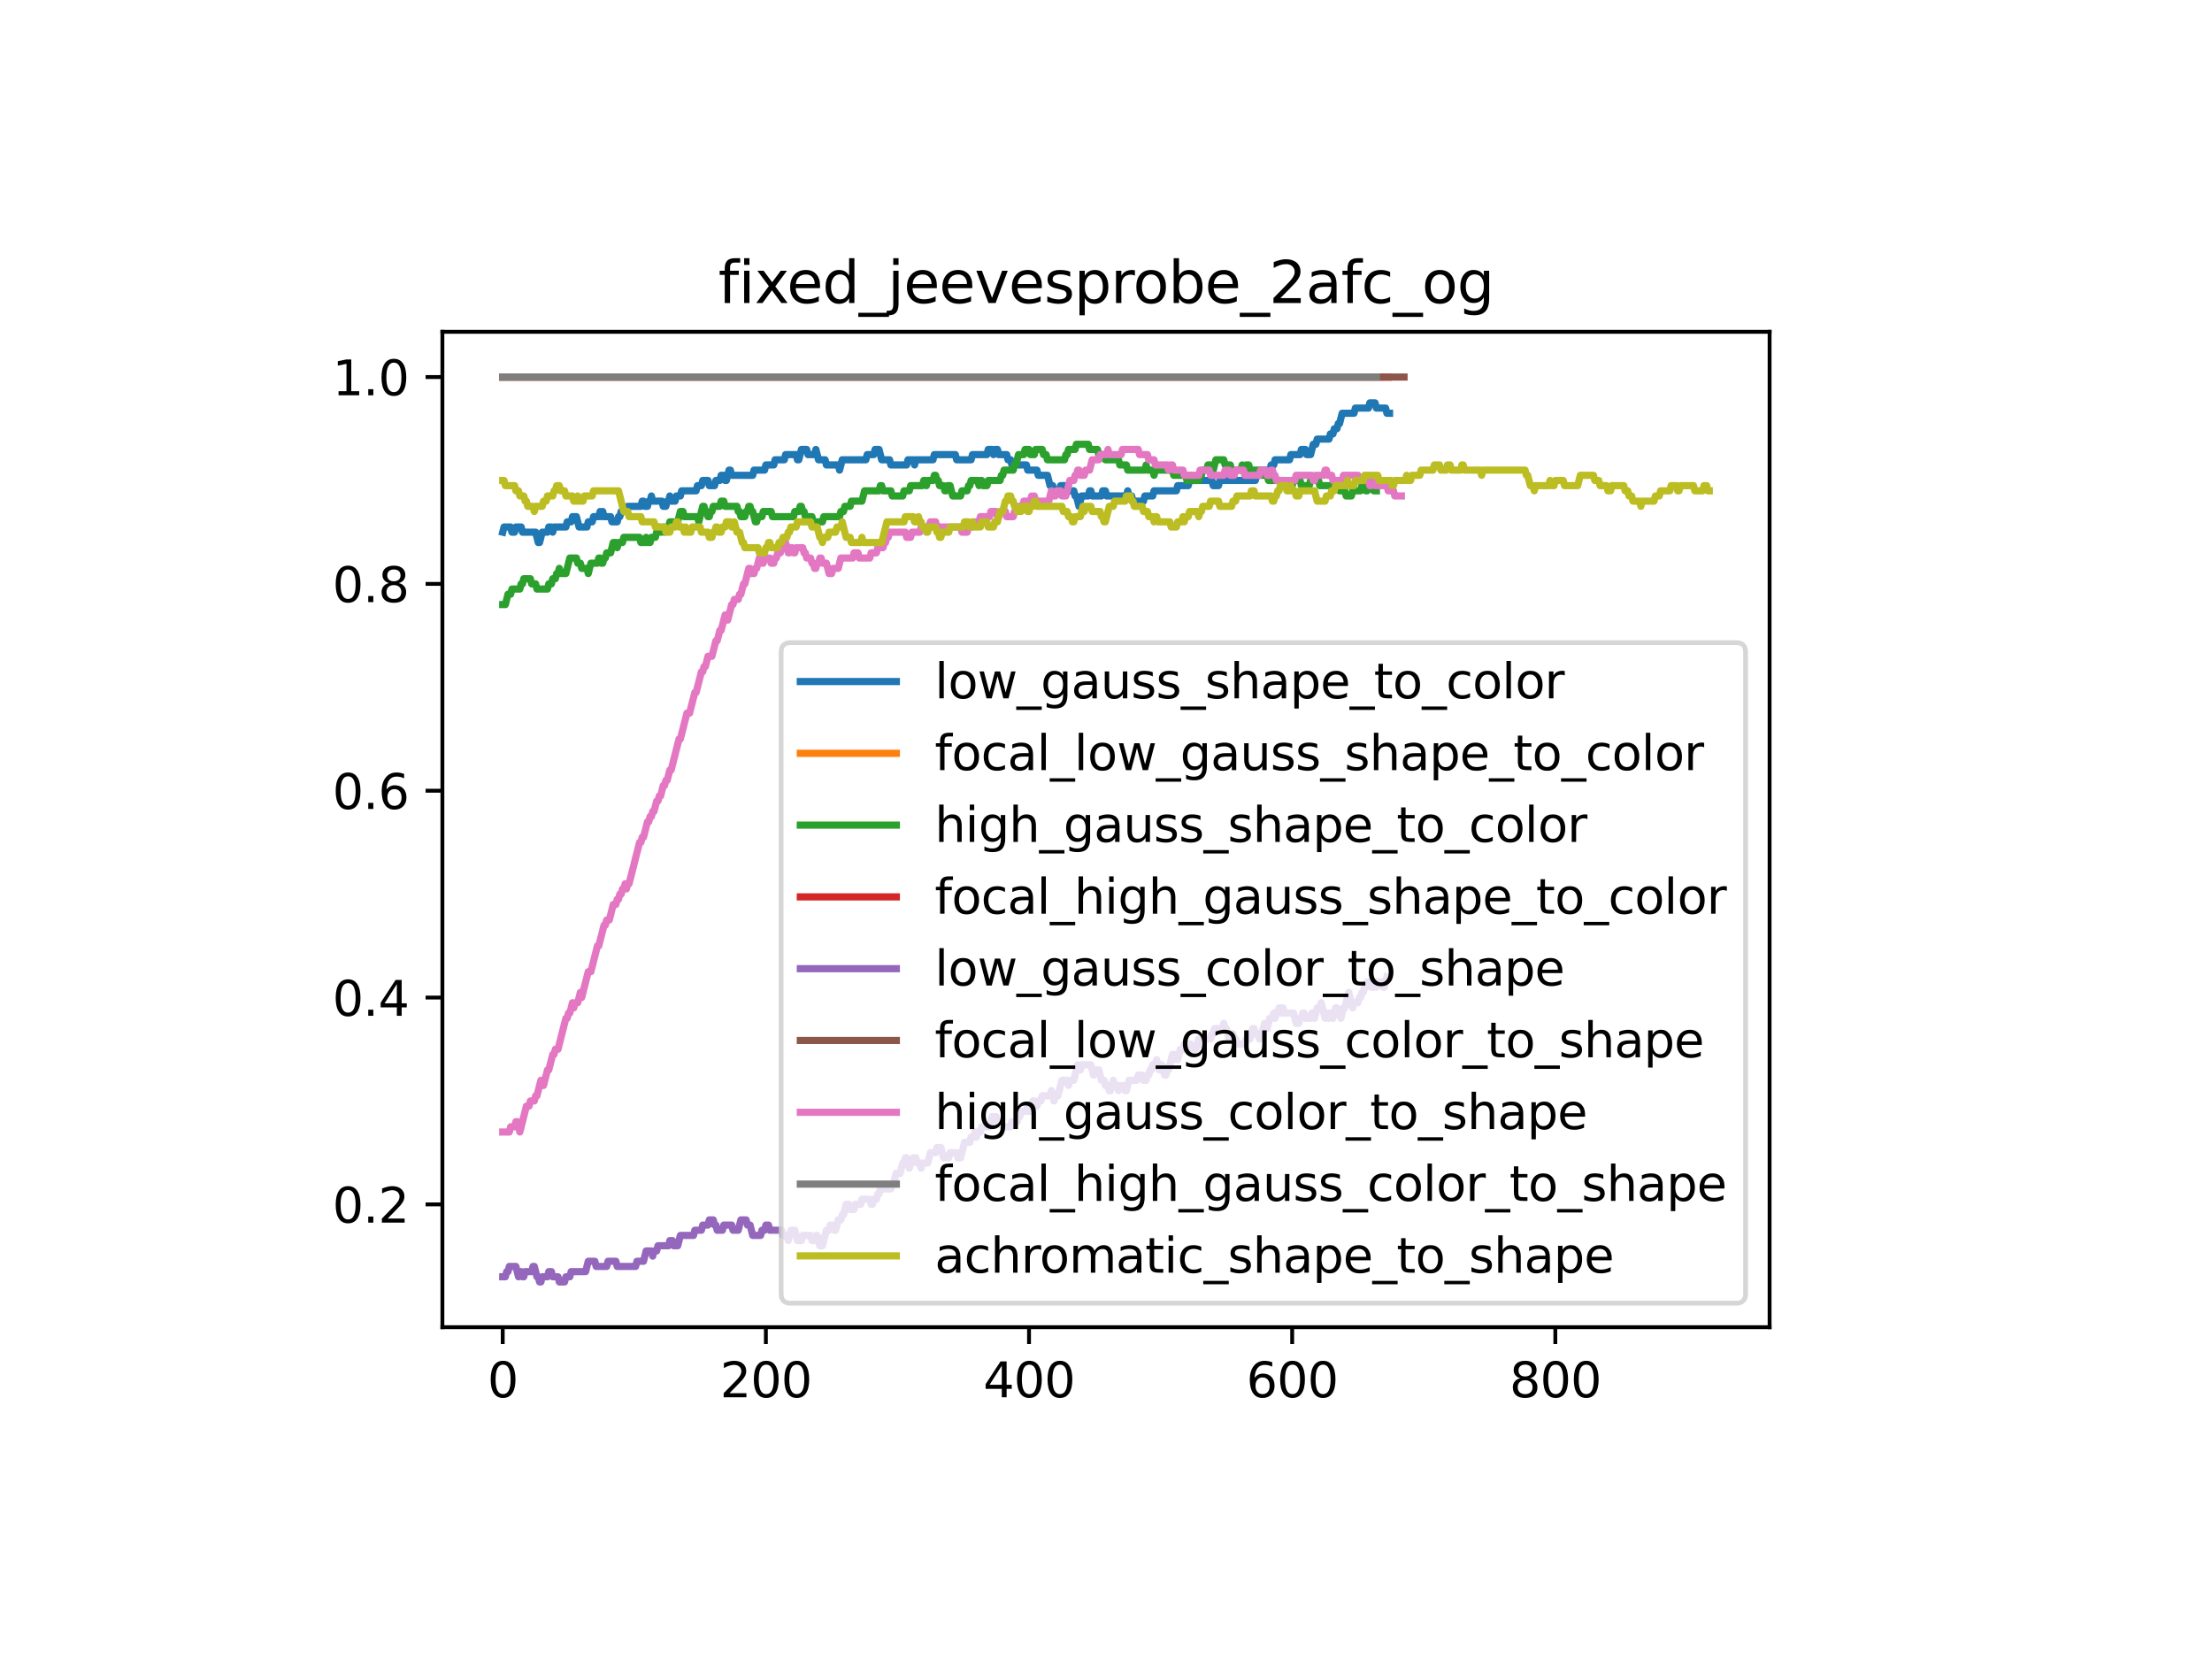 <?xml version="1.0" encoding="utf-8" standalone="no"?>
<!DOCTYPE svg PUBLIC "-//W3C//DTD SVG 1.1//EN"
  "http://www.w3.org/Graphics/SVG/1.1/DTD/svg11.dtd">
<svg xmlns:xlink="http://www.w3.org/1999/xlink" width="460.8pt" height="345.6pt" viewBox="0 0 460.8 345.6" xmlns="http://www.w3.org/2000/svg" version="1.1">
 <defs>
  <style type="text/css">*{stroke-linejoin: round; stroke-linecap: butt}</style>
 </defs>
 <g id="figure_1">
  <g id="patch_1">
   <path d="M 0 345.6 
L 460.8 345.6 
L 460.8 0 
L 0 0 
z
" style="fill: #ffffff"/>
  </g>
  <g id="axes_1">
   <g id="patch_2">
    <path d="M 92.16 276.48 
L 368.64 276.48 
L 368.64 69.12 
L 92.16 69.12 
z
" style="fill: #ffffff"/>
   </g>
   <g id="matplotlib.axis_1">
    <g id="xtick_1">
     <g id="line2d_1">
      <defs>
       <path id="me8d1c52fa7" d="M 0 0 
L 0 3.5 
" style="stroke: #000000; stroke-width: 0.8"/>
      </defs>
      <g>
       <use xlink:href="#me8d1c52fa7" x="104.727" y="276.48" style="stroke: #000000; stroke-width: 0.8"/>
      </g>
     </g>
     <g id="text_1">
      <!-- 0 -->
      <g transform="translate(101.546 291.078) scale(0.1 -0.1)">
       <defs>
        <path id="DejaVuSans-30" d="M 2034 4250 
Q 1547 4250 1301 3770 
Q 1056 3291 1056 2328 
Q 1056 1369 1301 889 
Q 1547 409 2034 409 
Q 2525 409 2770 889 
Q 3016 1369 3016 2328 
Q 3016 3291 2770 3770 
Q 2525 4250 2034 4250 
z
M 2034 4750 
Q 2819 4750 3233 4129 
Q 3647 3509 3647 2328 
Q 3647 1150 3233 529 
Q 2819 -91 2034 -91 
Q 1250 -91 836 529 
Q 422 1150 422 2328 
Q 422 3509 836 4129 
Q 1250 4750 2034 4750 
z
" transform="scale(0.016)"/>
       </defs>
       <use xlink:href="#DejaVuSans-30"/>
      </g>
     </g>
    </g>
    <g id="xtick_2">
     <g id="line2d_2">
      <g>
       <use xlink:href="#me8d1c52fa7" x="159.546" y="276.48" style="stroke: #000000; stroke-width: 0.8"/>
      </g>
     </g>
     <g id="text_2">
      <!-- 200 -->
      <g transform="translate(150.003 291.078) scale(0.1 -0.1)">
       <defs>
        <path id="DejaVuSans-32" d="M 1228 531 
L 3431 531 
L 3431 0 
L 469 0 
L 469 531 
Q 828 903 1448 1529 
Q 2069 2156 2228 2338 
Q 2531 2678 2651 2914 
Q 2772 3150 2772 3378 
Q 2772 3750 2511 3984 
Q 2250 4219 1831 4219 
Q 1534 4219 1204 4116 
Q 875 4013 500 3803 
L 500 4441 
Q 881 4594 1212 4672 
Q 1544 4750 1819 4750 
Q 2544 4750 2975 4387 
Q 3406 4025 3406 3419 
Q 3406 3131 3298 2873 
Q 3191 2616 2906 2266 
Q 2828 2175 2409 1742 
Q 1991 1309 1228 531 
z
" transform="scale(0.016)"/>
       </defs>
       <use xlink:href="#DejaVuSans-32"/>
       <use xlink:href="#DejaVuSans-30" x="63.623"/>
       <use xlink:href="#DejaVuSans-30" x="127.246"/>
      </g>
     </g>
    </g>
    <g id="xtick_3">
     <g id="line2d_3">
      <g>
       <use xlink:href="#me8d1c52fa7" x="214.365" y="276.48" style="stroke: #000000; stroke-width: 0.8"/>
      </g>
     </g>
     <g id="text_3">
      <!-- 400 -->
      <g transform="translate(204.822 291.078) scale(0.1 -0.1)">
       <defs>
        <path id="DejaVuSans-34" d="M 2419 4116 
L 825 1625 
L 2419 1625 
L 2419 4116 
z
M 2253 4666 
L 3047 4666 
L 3047 1625 
L 3713 1625 
L 3713 1100 
L 3047 1100 
L 3047 0 
L 2419 0 
L 2419 1100 
L 313 1100 
L 313 1709 
L 2253 4666 
z
" transform="scale(0.016)"/>
       </defs>
       <use xlink:href="#DejaVuSans-34"/>
       <use xlink:href="#DejaVuSans-30" x="63.623"/>
       <use xlink:href="#DejaVuSans-30" x="127.246"/>
      </g>
     </g>
    </g>
    <g id="xtick_4">
     <g id="line2d_4">
      <g>
       <use xlink:href="#me8d1c52fa7" x="269.184" y="276.48" style="stroke: #000000; stroke-width: 0.8"/>
      </g>
     </g>
     <g id="text_4">
      <!-- 600 -->
      <g transform="translate(259.641 291.078) scale(0.1 -0.1)">
       <defs>
        <path id="DejaVuSans-36" d="M 2113 2584 
Q 1688 2584 1439 2293 
Q 1191 2003 1191 1497 
Q 1191 994 1439 701 
Q 1688 409 2113 409 
Q 2538 409 2786 701 
Q 3034 994 3034 1497 
Q 3034 2003 2786 2293 
Q 2538 2584 2113 2584 
z
M 3366 4563 
L 3366 3988 
Q 3128 4100 2886 4159 
Q 2644 4219 2406 4219 
Q 1781 4219 1451 3797 
Q 1122 3375 1075 2522 
Q 1259 2794 1537 2939 
Q 1816 3084 2150 3084 
Q 2853 3084 3261 2657 
Q 3669 2231 3669 1497 
Q 3669 778 3244 343 
Q 2819 -91 2113 -91 
Q 1303 -91 875 529 
Q 447 1150 447 2328 
Q 447 3434 972 4092 
Q 1497 4750 2381 4750 
Q 2619 4750 2861 4703 
Q 3103 4656 3366 4563 
z
" transform="scale(0.016)"/>
       </defs>
       <use xlink:href="#DejaVuSans-36"/>
       <use xlink:href="#DejaVuSans-30" x="63.623"/>
       <use xlink:href="#DejaVuSans-30" x="127.246"/>
      </g>
     </g>
    </g>
    <g id="xtick_5">
     <g id="line2d_5">
      <g>
       <use xlink:href="#me8d1c52fa7" x="324.004" y="276.48" style="stroke: #000000; stroke-width: 0.8"/>
      </g>
     </g>
     <g id="text_5">
      <!-- 800 -->
      <g transform="translate(314.46 291.078) scale(0.1 -0.1)">
       <defs>
        <path id="DejaVuSans-38" d="M 2034 2216 
Q 1584 2216 1326 1975 
Q 1069 1734 1069 1313 
Q 1069 891 1326 650 
Q 1584 409 2034 409 
Q 2484 409 2743 651 
Q 3003 894 3003 1313 
Q 3003 1734 2745 1975 
Q 2488 2216 2034 2216 
z
M 1403 2484 
Q 997 2584 770 2862 
Q 544 3141 544 3541 
Q 544 4100 942 4425 
Q 1341 4750 2034 4750 
Q 2731 4750 3128 4425 
Q 3525 4100 3525 3541 
Q 3525 3141 3298 2862 
Q 3072 2584 2669 2484 
Q 3125 2378 3379 2068 
Q 3634 1759 3634 1313 
Q 3634 634 3220 271 
Q 2806 -91 2034 -91 
Q 1263 -91 848 271 
Q 434 634 434 1313 
Q 434 1759 690 2068 
Q 947 2378 1403 2484 
z
M 1172 3481 
Q 1172 3119 1398 2916 
Q 1625 2713 2034 2713 
Q 2441 2713 2670 2916 
Q 2900 3119 2900 3481 
Q 2900 3844 2670 4047 
Q 2441 4250 2034 4250 
Q 1625 4250 1398 4047 
Q 1172 3844 1172 3481 
z
" transform="scale(0.016)"/>
       </defs>
       <use xlink:href="#DejaVuSans-38"/>
       <use xlink:href="#DejaVuSans-30" x="63.623"/>
       <use xlink:href="#DejaVuSans-30" x="127.246"/>
      </g>
     </g>
    </g>
   </g>
   <g id="matplotlib.axis_2">
    <g id="ytick_1">
     <g id="line2d_6">
      <defs>
       <path id="m9bc38d2bd7" d="M 0 0 
L -3.5 0 
" style="stroke: #000000; stroke-width: 0.8"/>
      </defs>
      <g>
       <use xlink:href="#m9bc38d2bd7" x="92.16" y="250.897" style="stroke: #000000; stroke-width: 0.8"/>
      </g>
     </g>
     <g id="text_6">
      <!-- 0.2 -->
      <g transform="translate(69.257 254.696) scale(0.1 -0.1)">
       <defs>
        <path id="DejaVuSans-2e" d="M 684 794 
L 1344 794 
L 1344 0 
L 684 0 
L 684 794 
z
" transform="scale(0.016)"/>
       </defs>
       <use xlink:href="#DejaVuSans-30"/>
       <use xlink:href="#DejaVuSans-2e" x="63.623"/>
       <use xlink:href="#DejaVuSans-32" x="95.41"/>
      </g>
     </g>
    </g>
    <g id="ytick_2">
     <g id="line2d_7">
      <g>
       <use xlink:href="#m9bc38d2bd7" x="92.16" y="207.809" style="stroke: #000000; stroke-width: 0.8"/>
      </g>
     </g>
     <g id="text_7">
      <!-- 0.4 -->
      <g transform="translate(69.257 211.608) scale(0.1 -0.1)">
       <use xlink:href="#DejaVuSans-30"/>
       <use xlink:href="#DejaVuSans-2e" x="63.623"/>
       <use xlink:href="#DejaVuSans-34" x="95.41"/>
      </g>
     </g>
    </g>
    <g id="ytick_3">
     <g id="line2d_8">
      <g>
       <use xlink:href="#m9bc38d2bd7" x="92.16" y="164.721" style="stroke: #000000; stroke-width: 0.8"/>
      </g>
     </g>
     <g id="text_8">
      <!-- 0.6 -->
      <g transform="translate(69.257 168.52) scale(0.1 -0.1)">
       <use xlink:href="#DejaVuSans-30"/>
       <use xlink:href="#DejaVuSans-2e" x="63.623"/>
       <use xlink:href="#DejaVuSans-36" x="95.41"/>
      </g>
     </g>
    </g>
    <g id="ytick_4">
     <g id="line2d_9">
      <g>
       <use xlink:href="#m9bc38d2bd7" x="92.16" y="121.633" style="stroke: #000000; stroke-width: 0.8"/>
      </g>
     </g>
     <g id="text_9">
      <!-- 0.8 -->
      <g transform="translate(69.257 125.432) scale(0.1 -0.1)">
       <use xlink:href="#DejaVuSans-30"/>
       <use xlink:href="#DejaVuSans-2e" x="63.623"/>
       <use xlink:href="#DejaVuSans-38" x="95.41"/>
      </g>
     </g>
    </g>
    <g id="ytick_5">
     <g id="line2d_10">
      <g>
       <use xlink:href="#m9bc38d2bd7" x="92.16" y="78.545" style="stroke: #000000; stroke-width: 0.8"/>
      </g>
     </g>
     <g id="text_10">
      <!-- 1.0 -->
      <g transform="translate(69.257 82.345) scale(0.1 -0.1)">
       <defs>
        <path id="DejaVuSans-31" d="M 794 531 
L 1825 531 
L 1825 4091 
L 703 3866 
L 703 4441 
L 1819 4666 
L 2450 4666 
L 2450 531 
L 3481 531 
L 3481 0 
L 794 0 
L 794 531 
z
" transform="scale(0.016)"/>
       </defs>
       <use xlink:href="#DejaVuSans-31"/>
       <use xlink:href="#DejaVuSans-2e" x="63.623"/>
       <use xlink:href="#DejaVuSans-30" x="95.41"/>
      </g>
     </g>
    </g>
   </g>
   <g id="line2d_11">
    <path d="M 104.727 110.861 
L 105.001 109.784 
L 106.372 109.784 
L 106.646 110.861 
L 107.194 110.861 
L 107.468 109.784 
L 108.565 109.784 
L 108.839 110.861 
L 111.58 110.861 
L 112.128 113.016 
L 112.402 113.016 
L 112.95 110.861 
L 114.047 110.861 
L 114.321 109.784 
L 114.869 109.784 
L 115.143 110.861 
L 115.417 109.784 
L 117.884 109.784 
L 118.158 108.707 
L 118.98 108.707 
L 119.254 107.63 
L 120.077 107.63 
L 120.625 109.784 
L 122.269 109.784 
L 122.543 108.707 
L 123.366 108.707 
L 123.64 107.63 
L 124.736 107.63 
L 125.01 106.553 
L 125.284 107.63 
L 125.559 106.553 
L 125.833 107.63 
L 127.203 107.63 
L 127.477 108.707 
L 128.574 108.707 
L 128.848 107.63 
L 129.122 107.63 
L 129.396 106.553 
L 130.492 106.553 
L 130.766 105.475 
L 133.507 105.475 
L 133.781 104.398 
L 134.055 104.398 
L 134.33 105.475 
L 134.878 105.475 
L 135.152 104.398 
L 135.426 104.398 
L 135.7 103.321 
L 135.974 104.398 
L 137.893 104.398 
L 138.167 105.475 
L 138.715 105.475 
L 138.989 104.398 
L 139.263 104.398 
L 139.537 103.321 
L 139.811 104.398 
L 140.634 104.398 
L 140.908 103.321 
L 141.73 103.321 
L 142.004 102.244 
L 145.019 102.244 
L 145.293 101.167 
L 146.116 101.167 
L 146.39 100.089 
L 147.486 100.089 
L 147.76 101.167 
L 148.857 101.167 
L 149.131 100.089 
L 149.953 100.089 
L 150.227 99.012 
L 150.775 99.012 
L 151.049 100.089 
L 151.323 100.089 
L 151.872 97.935 
L 152.146 97.935 
L 152.42 99.012 
L 156.805 99.012 
L 157.079 97.935 
L 159.272 97.935 
L 159.546 96.858 
L 161.191 96.858 
L 161.465 95.781 
L 163.384 95.781 
L 163.658 94.703 
L 165.851 94.703 
L 166.125 95.781 
L 166.399 95.781 
L 166.947 93.626 
L 168.043 93.626 
L 168.317 94.703 
L 169.688 94.703 
L 169.962 93.626 
L 170.51 95.781 
L 171.881 95.781 
L 172.155 96.858 
L 174.622 96.858 
L 174.896 97.935 
L 175.444 95.781 
L 180.378 95.781 
L 180.652 94.703 
L 182.022 94.703 
L 182.296 93.626 
L 183.119 93.626 
L 183.667 95.781 
L 185.311 95.781 
L 185.585 96.858 
L 188.875 96.858 
L 189.149 95.781 
L 190.245 95.781 
L 190.519 96.858 
L 190.793 95.781 
L 194.356 95.781 
L 194.631 94.703 
L 199.016 94.703 
L 199.29 95.781 
L 202.305 95.781 
L 202.579 94.703 
L 205.594 94.703 
L 205.868 93.626 
L 206.691 93.626 
L 206.965 94.703 
L 207.239 93.626 
L 207.787 93.626 
L 208.061 94.703 
L 209.706 94.703 
L 209.98 95.781 
L 210.528 95.781 
L 210.802 96.858 
L 213.817 96.858 
L 214.091 97.935 
L 216.01 97.935 
L 216.284 99.012 
L 218.203 99.012 
L 218.751 101.167 
L 219.299 101.167 
L 219.573 102.244 
L 220.67 102.244 
L 220.944 101.167 
L 222.04 101.167 
L 222.314 102.244 
L 223.685 102.244 
L 223.959 103.321 
L 224.233 103.321 
L 224.781 105.475 
L 225.329 103.321 
L 226.7 103.321 
L 226.974 102.244 
L 227.248 102.244 
L 227.522 103.321 
L 229.441 103.321 
L 229.715 102.244 
L 230.263 102.244 
L 230.537 103.321 
L 234.648 103.321 
L 234.923 102.244 
L 235.197 103.321 
L 235.745 103.321 
L 236.019 104.398 
L 238.212 104.398 
L 238.486 103.321 
L 240.13 103.321 
L 240.404 102.244 
L 245.064 102.244 
L 245.338 101.167 
L 247.531 101.167 
L 247.805 100.089 
L 252.465 100.089 
L 252.739 101.167 
L 253.835 101.167 
L 254.109 100.089 
L 261.51 100.089 
L 261.784 99.012 
L 262.606 99.012 
L 262.88 97.935 
L 264.525 97.935 
L 264.799 96.858 
L 265.347 96.858 
L 265.621 95.781 
L 268.636 95.781 
L 268.91 94.703 
L 270.829 94.703 
L 271.103 93.626 
L 271.925 93.626 
L 272.2 94.703 
L 273.022 94.703 
L 273.57 92.549 
L 274.118 92.549 
L 274.392 91.472 
L 276.859 91.472 
L 277.133 90.395 
L 277.681 90.395 
L 277.956 89.317 
L 278.504 89.317 
L 278.778 88.24 
L 279.052 88.24 
L 279.6 86.086 
L 282.067 86.086 
L 282.341 85.009 
L 285.082 85.009 
L 285.356 83.931 
L 286.453 83.931 
L 286.727 85.009 
L 288.645 85.009 
L 288.919 86.086 
L 289.468 86.086 
L 289.468 86.086 
" clip-path="url(#p29f17e45a9)" style="fill: none; stroke: #1f77b4; stroke-width: 1.5; stroke-linecap: square"/>
   </g>
   <g id="line2d_12">
    <path d="M 104.727 78.545 
L 289.193 78.545 
L 289.193 78.545 
" clip-path="url(#p29f17e45a9)" style="fill: none; stroke: #ff7f0e; stroke-width: 1.5; stroke-linecap: square"/>
   </g>
   <g id="line2d_13">
    <path d="M 104.727 125.942 
L 105.275 125.942 
L 105.824 123.788 
L 106.372 123.788 
L 106.646 122.71 
L 108.291 122.71 
L 108.565 121.633 
L 108.839 121.633 
L 109.113 120.556 
L 110.483 120.556 
L 110.757 121.633 
L 111.58 121.633 
L 111.854 122.71 
L 114.047 122.71 
L 114.321 121.633 
L 114.869 121.633 
L 115.143 120.556 
L 115.691 120.556 
L 115.965 119.479 
L 116.239 119.479 
L 116.513 118.402 
L 116.787 119.479 
L 117.884 119.479 
L 118.706 116.247 
L 120.077 116.247 
L 120.351 117.324 
L 120.899 117.324 
L 121.173 118.402 
L 122.269 118.402 
L 122.543 119.479 
L 123.092 117.324 
L 124.462 117.324 
L 124.736 116.247 
L 125.01 116.247 
L 125.284 117.324 
L 125.559 117.324 
L 125.833 116.247 
L 126.107 116.247 
L 126.381 115.17 
L 127.203 115.17 
L 127.751 113.016 
L 128.299 113.016 
L 128.574 114.093 
L 128.848 113.016 
L 129.67 113.016 
L 129.944 111.938 
L 133.233 111.938 
L 133.507 113.016 
L 134.33 113.016 
L 134.604 111.938 
L 134.878 113.016 
L 135.426 113.016 
L 135.7 111.938 
L 136.522 111.938 
L 137.071 109.784 
L 137.345 109.784 
L 137.619 110.861 
L 137.893 110.861 
L 138.167 109.784 
L 138.441 110.861 
L 138.715 109.784 
L 139.263 109.784 
L 139.537 108.707 
L 141.182 108.707 
L 141.73 106.553 
L 142.278 106.553 
L 142.552 107.63 
L 145.293 107.63 
L 145.567 108.707 
L 146.39 105.475 
L 146.664 105.475 
L 146.938 106.553 
L 147.212 106.553 
L 147.486 107.63 
L 147.76 107.63 
L 148.034 106.553 
L 148.308 106.553 
L 148.583 105.475 
L 149.953 105.475 
L 150.227 104.398 
L 150.775 104.398 
L 151.049 105.475 
L 153.516 105.475 
L 153.79 106.553 
L 154.064 106.553 
L 154.339 107.63 
L 155.161 107.63 
L 155.435 106.553 
L 155.709 106.553 
L 155.983 105.475 
L 156.257 105.475 
L 156.531 106.553 
L 156.805 106.553 
L 157.354 108.707 
L 157.628 108.707 
L 157.902 107.63 
L 158.724 107.63 
L 158.998 106.553 
L 160.643 106.553 
L 160.917 107.63 
L 165.302 107.63 
L 165.576 106.553 
L 166.399 106.553 
L 166.673 105.475 
L 166.947 105.475 
L 167.221 106.553 
L 167.495 106.553 
L 167.769 107.63 
L 169.14 107.63 
L 169.414 108.707 
L 171.332 108.707 
L 171.607 107.63 
L 174.896 107.63 
L 175.17 106.553 
L 175.718 106.553 
L 175.992 105.475 
L 177.088 105.475 
L 177.363 104.398 
L 179.555 104.398 
L 180.103 102.244 
L 183.119 102.244 
L 183.393 101.167 
L 183.667 101.167 
L 183.941 102.244 
L 185.585 102.244 
L 185.86 103.321 
L 188.052 103.321 
L 188.326 102.244 
L 189.423 102.244 
L 189.697 101.167 
L 192.164 101.167 
L 192.438 100.089 
L 192.712 100.089 
L 192.986 101.167 
L 193.26 100.089 
L 194.356 100.089 
L 194.631 99.012 
L 194.905 99.012 
L 195.179 100.089 
L 195.453 100.089 
L 195.727 101.167 
L 196.549 101.167 
L 196.823 102.244 
L 197.097 102.244 
L 197.372 101.167 
L 197.92 101.167 
L 198.468 103.321 
L 200.112 103.321 
L 200.387 102.244 
L 201.483 102.244 
L 201.757 101.167 
L 202.031 101.167 
L 202.305 100.089 
L 203.676 100.089 
L 203.95 101.167 
L 204.224 100.089 
L 204.498 100.089 
L 204.772 101.167 
L 205.594 101.167 
L 205.868 100.089 
L 208.335 100.089 
L 208.609 99.012 
L 208.884 99.012 
L 209.158 97.935 
L 211.076 97.935 
L 211.35 96.858 
L 211.624 96.858 
L 212.173 94.703 
L 213.269 94.703 
L 213.543 93.626 
L 214.365 93.626 
L 214.64 94.703 
L 215.462 94.703 
L 215.736 93.626 
L 217.106 93.626 
L 217.38 94.703 
L 217.929 94.703 
L 218.203 95.781 
L 221.766 95.781 
L 222.04 94.703 
L 222.314 94.703 
L 222.588 93.626 
L 223.959 93.626 
L 224.233 92.549 
L 226.7 92.549 
L 226.974 93.626 
L 228.618 93.626 
L 228.892 94.703 
L 229.989 94.703 
L 230.263 95.781 
L 233.004 95.781 
L 233.278 96.858 
L 234.648 96.858 
L 234.923 97.935 
L 238.486 97.935 
L 238.76 96.858 
L 239.034 97.935 
L 240.13 97.935 
L 240.404 99.012 
L 240.679 97.935 
L 244.242 97.935 
L 244.516 99.012 
L 246.983 99.012 
L 247.257 100.089 
L 247.531 100.089 
L 247.805 99.012 
L 248.079 99.012 
L 248.353 100.089 
L 249.724 100.089 
L 249.998 99.012 
L 250.272 99.012 
L 250.546 97.935 
L 251.368 97.935 
L 251.642 96.858 
L 252.191 96.858 
L 252.465 97.935 
L 252.739 97.935 
L 253.287 95.781 
L 254.932 95.781 
L 255.206 96.858 
L 256.302 96.858 
L 256.576 97.935 
L 258.495 97.935 
L 258.769 96.858 
L 259.043 97.935 
L 259.317 97.935 
L 259.591 96.858 
L 260.139 96.858 
L 260.413 97.935 
L 262.606 97.935 
L 262.88 99.012 
L 263.977 99.012 
L 264.251 100.089 
L 266.718 100.089 
L 266.992 101.167 
L 269.184 101.167 
L 269.459 100.089 
L 270.829 100.089 
L 271.103 101.167 
L 272.748 101.167 
L 273.022 100.089 
L 274.666 100.089 
L 274.94 101.167 
L 278.778 101.167 
L 279.052 102.244 
L 280.148 102.244 
L 280.422 103.321 
L 281.519 103.321 
L 281.793 102.244 
L 283.437 102.244 
L 283.712 101.167 
L 284.26 101.167 
L 284.534 102.244 
L 284.808 102.244 
L 285.082 101.167 
L 285.904 101.167 
L 286.178 102.244 
L 286.727 102.244 
L 286.727 102.244 
" clip-path="url(#p29f17e45a9)" style="fill: none; stroke: #2ca02c; stroke-width: 1.5; stroke-linecap: square"/>
   </g>
   <g id="line2d_14">
    <path d="M 104.727 78.545 
L 289.193 78.545 
L 289.193 78.545 
" clip-path="url(#p29f17e45a9)" style="fill: none; stroke: #d62728; stroke-width: 1.5; stroke-linecap: square"/>
   </g>
   <g id="line2d_15">
    <path d="M 104.727 265.977 
L 105.275 265.977 
L 105.55 264.9 
L 105.824 264.9 
L 106.098 263.823 
L 107.468 263.823 
L 108.016 265.977 
L 108.291 264.9 
L 108.565 264.9 
L 108.839 265.977 
L 109.113 265.977 
L 109.387 264.9 
L 110.757 264.9 
L 111.031 263.823 
L 111.306 263.823 
L 111.854 265.977 
L 112.128 265.977 
L 112.402 267.055 
L 112.676 267.055 
L 112.95 265.977 
L 114.047 265.977 
L 114.321 264.9 
L 114.869 264.9 
L 115.143 265.977 
L 116.239 265.977 
L 116.513 267.055 
L 117.61 267.055 
L 117.884 265.977 
L 118.706 265.977 
L 118.98 264.9 
L 121.995 264.9 
L 122.543 262.746 
L 123.914 262.746 
L 124.188 263.823 
L 126.381 263.823 
L 126.655 262.746 
L 128.299 262.746 
L 128.574 263.823 
L 132.411 263.823 
L 132.685 262.746 
L 134.055 262.746 
L 134.604 260.591 
L 135.7 260.591 
L 135.974 261.669 
L 136.248 260.591 
L 136.796 260.591 
L 137.071 259.514 
L 139.263 259.514 
L 139.537 258.437 
L 140.086 258.437 
L 140.36 259.514 
L 141.182 259.514 
L 141.73 257.36 
L 144.471 257.36 
L 144.745 256.283 
L 146.116 256.283 
L 146.39 255.205 
L 147.486 255.205 
L 147.76 254.128 
L 148.583 254.128 
L 148.857 255.205 
L 149.131 255.205 
L 149.405 256.283 
L 150.501 256.283 
L 150.775 255.205 
L 152.42 255.205 
L 152.694 256.283 
L 153.79 256.283 
L 154.339 254.128 
L 155.435 254.128 
L 155.709 255.205 
L 156.257 255.205 
L 156.805 257.36 
L 158.45 257.36 
L 158.724 256.283 
L 159.272 256.283 
L 159.546 255.205 
L 160.095 255.205 
L 160.369 256.283 
L 162.835 256.283 
L 163.11 257.36 
L 163.932 257.36 
L 164.206 258.437 
L 164.754 256.283 
L 165.576 256.283 
L 166.125 258.437 
L 166.947 258.437 
L 167.221 257.36 
L 168.866 257.36 
L 169.14 258.437 
L 169.688 258.437 
L 169.962 257.36 
L 170.236 257.36 
L 170.784 259.514 
L 171.332 259.514 
L 172.155 256.283 
L 172.703 256.283 
L 172.977 255.205 
L 173.525 255.205 
L 173.799 256.283 
L 174.073 256.283 
L 174.622 254.128 
L 175.17 254.128 
L 175.444 253.051 
L 175.718 253.051 
L 176.266 250.897 
L 176.814 250.897 
L 177.088 251.974 
L 177.911 251.974 
L 178.185 250.897 
L 179.281 250.897 
L 179.555 249.819 
L 181.2 249.819 
L 181.474 250.897 
L 181.748 250.897 
L 182.022 249.819 
L 182.57 249.819 
L 182.844 248.742 
L 183.119 248.742 
L 183.393 247.665 
L 185.585 247.665 
L 185.86 246.588 
L 186.134 246.588 
L 186.682 244.433 
L 187.504 244.433 
L 188.052 242.279 
L 188.326 242.279 
L 188.6 241.202 
L 188.875 241.202 
L 189.423 243.356 
L 189.697 242.279 
L 189.971 242.279 
L 190.245 241.202 
L 190.793 241.202 
L 191.067 242.279 
L 191.616 242.279 
L 191.89 243.356 
L 192.164 242.279 
L 193.26 242.279 
L 193.808 240.125 
L 194.905 240.125 
L 195.179 239.047 
L 196.001 239.047 
L 196.549 241.202 
L 197.646 241.202 
L 197.92 240.125 
L 199.29 240.125 
L 199.564 241.202 
L 200.112 241.202 
L 200.935 237.97 
L 202.031 237.97 
L 202.305 236.893 
L 202.853 236.893 
L 203.128 235.816 
L 203.402 236.893 
L 203.676 235.816 
L 204.224 235.816 
L 204.498 234.739 
L 206.143 234.739 
L 206.691 232.584 
L 206.965 233.662 
L 207.239 233.662 
L 207.513 232.584 
L 207.787 233.662 
L 208.609 233.662 
L 208.884 234.739 
L 210.528 234.739 
L 210.802 233.662 
L 211.899 233.662 
L 212.173 232.584 
L 212.447 232.584 
L 212.721 231.507 
L 213.817 231.507 
L 214.091 230.43 
L 214.365 231.507 
L 214.64 231.507 
L 215.188 229.353 
L 215.462 229.353 
L 215.736 230.43 
L 216.01 230.43 
L 216.284 229.353 
L 216.832 229.353 
L 217.106 228.276 
L 218.751 228.276 
L 219.025 227.198 
L 219.573 229.353 
L 219.847 228.276 
L 220.396 228.276 
L 221.218 225.044 
L 222.314 225.044 
L 222.588 226.121 
L 222.862 225.044 
L 223.685 225.044 
L 224.507 221.812 
L 224.781 222.89 
L 225.055 222.89 
L 225.329 221.812 
L 227.248 221.812 
L 227.796 223.967 
L 228.07 222.89 
L 228.892 222.89 
L 229.441 225.044 
L 229.989 225.044 
L 230.263 226.121 
L 230.811 226.121 
L 231.085 227.198 
L 231.359 227.198 
L 231.908 225.044 
L 232.182 226.121 
L 232.73 226.121 
L 233.004 227.198 
L 233.278 226.121 
L 234.1 226.121 
L 234.374 227.198 
L 234.648 227.198 
L 235.197 225.044 
L 236.841 225.044 
L 237.115 223.967 
L 237.938 223.967 
L 238.212 225.044 
L 238.76 225.044 
L 239.034 223.967 
L 239.308 223.967 
L 239.582 222.89 
L 239.856 222.89 
L 240.13 221.812 
L 240.679 221.812 
L 240.953 220.735 
L 241.501 222.89 
L 241.775 221.812 
L 242.049 221.812 
L 242.597 223.967 
L 242.871 223.967 
L 243.145 222.89 
L 243.42 222.89 
L 244.242 219.658 
L 244.516 220.735 
L 244.79 219.658 
L 245.064 220.735 
L 245.338 220.735 
L 245.886 218.581 
L 246.435 218.581 
L 246.709 217.504 
L 246.983 218.581 
L 247.257 217.504 
L 248.079 217.504 
L 248.353 218.581 
L 249.176 218.581 
L 249.724 216.426 
L 249.998 217.504 
L 250.272 217.504 
L 250.546 216.426 
L 252.191 216.426 
L 252.465 215.349 
L 252.739 215.349 
L 253.013 214.272 
L 254.657 214.272 
L 254.932 213.195 
L 255.206 214.272 
L 255.48 214.272 
L 256.028 216.426 
L 256.302 216.426 
L 256.576 215.349 
L 256.85 215.349 
L 257.124 216.426 
L 257.398 216.426 
L 257.672 217.504 
L 259.317 217.504 
L 259.591 216.426 
L 260.413 216.426 
L 260.962 214.272 
L 261.236 214.272 
L 261.51 215.349 
L 262.058 215.349 
L 262.332 216.426 
L 262.606 215.349 
L 262.88 215.349 
L 263.428 213.195 
L 263.703 213.195 
L 263.977 214.272 
L 264.525 212.118 
L 265.073 212.118 
L 265.347 211.04 
L 265.621 212.118 
L 265.895 211.04 
L 266.169 211.04 
L 266.444 209.963 
L 266.718 209.963 
L 266.992 211.04 
L 267.266 209.963 
L 267.54 211.04 
L 269.459 211.04 
L 270.007 213.195 
L 270.555 213.195 
L 270.829 212.118 
L 271.103 212.118 
L 271.377 211.04 
L 271.651 211.04 
L 271.925 212.118 
L 273.022 212.118 
L 273.296 211.04 
L 273.57 211.04 
L 273.844 212.118 
L 274.392 209.963 
L 274.94 209.963 
L 275.215 208.886 
L 276.037 212.118 
L 276.311 212.118 
L 276.585 211.04 
L 276.859 212.118 
L 277.133 211.04 
L 277.407 211.04 
L 277.681 212.118 
L 278.23 209.963 
L 278.504 209.963 
L 278.778 211.04 
L 279.052 211.04 
L 279.326 212.118 
L 279.874 209.963 
L 280.148 209.963 
L 280.971 206.732 
L 281.793 209.963 
L 282.067 208.886 
L 282.889 208.886 
L 283.163 207.809 
L 283.437 207.809 
L 283.712 206.732 
L 283.986 206.732 
L 284.26 205.654 
L 284.534 205.654 
L 284.808 204.577 
L 285.356 204.577 
L 285.63 205.654 
L 285.904 205.654 
L 286.178 204.577 
L 286.453 205.654 
L 286.727 205.654 
L 287.001 204.577 
L 287.823 204.577 
L 288.097 205.654 
L 288.371 205.654 
L 288.919 203.5 
L 288.919 203.5 
" clip-path="url(#p29f17e45a9)" style="fill: none; stroke: #9467bd; stroke-width: 1.5; stroke-linecap: square"/>
   </g>
   <g id="line2d_16">
    <path d="M 104.727 78.545 
L 292.483 78.545 
L 292.483 78.545 
" clip-path="url(#p29f17e45a9)" style="fill: none; stroke: #8c564b; stroke-width: 1.5; stroke-linecap: square"/>
   </g>
   <g id="line2d_17">
    <path d="M 104.727 235.816 
L 106.098 235.816 
L 106.372 234.739 
L 107.194 234.739 
L 107.468 233.662 
L 107.742 233.662 
L 108.291 235.816 
L 109.661 230.43 
L 110.209 230.43 
L 110.483 229.353 
L 111.306 229.353 
L 111.58 228.276 
L 111.854 228.276 
L 112.676 225.044 
L 112.95 226.121 
L 113.224 226.121 
L 114.047 222.89 
L 114.321 222.89 
L 115.143 219.658 
L 115.417 219.658 
L 115.691 218.581 
L 116.239 218.581 
L 117.884 212.118 
L 118.158 212.118 
L 118.432 211.04 
L 118.706 211.04 
L 119.254 208.886 
L 119.528 209.963 
L 119.803 208.886 
L 120.351 208.886 
L 120.899 206.732 
L 121.173 207.809 
L 122.543 202.423 
L 123.092 202.423 
L 124.462 197.037 
L 124.736 197.037 
L 125.833 192.728 
L 126.107 192.728 
L 126.381 191.651 
L 126.929 191.651 
L 127.751 188.419 
L 128.299 188.419 
L 128.574 187.342 
L 128.848 187.342 
L 129.122 186.265 
L 129.396 186.265 
L 129.67 185.188 
L 129.944 185.188 
L 130.218 184.111 
L 130.492 185.188 
L 130.766 184.111 
L 131.04 184.111 
L 133.233 175.493 
L 133.507 175.493 
L 133.781 174.416 
L 134.055 174.416 
L 134.878 171.184 
L 135.152 171.184 
L 135.426 170.107 
L 135.7 170.107 
L 135.974 169.03 
L 136.248 169.03 
L 136.796 166.875 
L 137.071 166.875 
L 137.345 165.798 
L 137.619 165.798 
L 138.167 163.644 
L 138.441 163.644 
L 138.715 162.567 
L 138.989 162.567 
L 139.537 160.412 
L 139.811 160.412 
L 141.456 153.949 
L 141.73 153.949 
L 143.101 148.563 
L 143.649 148.563 
L 144.745 144.254 
L 145.019 144.254 
L 146.116 139.946 
L 146.39 139.946 
L 146.664 138.868 
L 146.938 138.868 
L 147.486 136.714 
L 148.308 136.714 
L 149.131 133.482 
L 149.405 133.482 
L 149.953 131.328 
L 150.227 131.328 
L 151.049 128.096 
L 151.323 128.096 
L 151.598 129.174 
L 152.42 125.942 
L 152.694 125.942 
L 152.968 124.865 
L 153.79 124.865 
L 154.064 123.788 
L 154.339 123.788 
L 154.887 121.633 
L 155.161 121.633 
L 155.983 118.402 
L 156.257 118.402 
L 156.531 119.479 
L 157.079 119.479 
L 157.354 118.402 
L 157.628 118.402 
L 158.176 116.247 
L 158.45 117.324 
L 158.998 117.324 
L 159.272 116.247 
L 160.369 116.247 
L 160.643 117.324 
L 161.191 117.324 
L 161.465 116.247 
L 161.739 116.247 
L 162.013 115.17 
L 162.561 115.17 
L 163.11 113.016 
L 163.658 113.016 
L 164.206 115.17 
L 164.48 115.17 
L 164.754 114.093 
L 165.028 114.093 
L 165.302 115.17 
L 165.576 115.17 
L 165.851 114.093 
L 167.221 114.093 
L 167.495 115.17 
L 167.769 115.17 
L 168.043 116.247 
L 168.866 116.247 
L 169.14 117.324 
L 169.414 117.324 
L 169.688 118.402 
L 169.962 118.402 
L 170.236 117.324 
L 170.51 117.324 
L 170.784 116.247 
L 171.058 116.247 
L 171.332 117.324 
L 172.155 117.324 
L 172.703 119.479 
L 173.251 119.479 
L 173.525 118.402 
L 174.622 118.402 
L 175.17 116.247 
L 177.637 116.247 
L 177.911 115.17 
L 178.733 115.17 
L 179.007 116.247 
L 181.2 116.247 
L 181.474 115.17 
L 182.57 115.17 
L 182.844 114.093 
L 183.941 114.093 
L 184.215 113.016 
L 184.489 113.016 
L 184.763 111.938 
L 185.037 111.938 
L 185.311 110.861 
L 188.6 110.861 
L 188.875 111.938 
L 189.697 111.938 
L 189.971 110.861 
L 191.616 110.861 
L 191.89 109.784 
L 193.534 109.784 
L 193.808 108.707 
L 194.905 108.707 
L 195.179 109.784 
L 200.112 109.784 
L 200.387 110.861 
L 201.483 110.861 
L 201.757 109.784 
L 202.579 109.784 
L 202.853 108.707 
L 203.95 108.707 
L 204.224 107.63 
L 206.143 107.63 
L 206.417 106.553 
L 207.513 106.553 
L 207.787 107.63 
L 208.061 107.63 
L 208.335 106.553 
L 209.432 106.553 
L 209.706 107.63 
L 211.076 107.63 
L 211.35 106.553 
L 211.624 106.553 
L 211.899 105.475 
L 212.995 105.475 
L 213.269 104.398 
L 214.64 104.398 
L 214.914 103.321 
L 215.188 104.398 
L 215.462 103.321 
L 215.736 104.398 
L 218.477 104.398 
L 219.025 102.244 
L 219.299 103.321 
L 219.847 103.321 
L 220.121 102.244 
L 220.944 102.244 
L 221.218 103.321 
L 222.04 103.321 
L 222.862 100.089 
L 223.685 100.089 
L 223.959 99.012 
L 224.233 99.012 
L 224.507 97.935 
L 224.781 97.935 
L 225.055 99.012 
L 225.877 99.012 
L 226.152 97.935 
L 226.974 97.935 
L 227.522 95.781 
L 228.892 95.781 
L 229.167 94.703 
L 230.537 94.703 
L 230.811 93.626 
L 231.085 94.703 
L 233.552 94.703 
L 233.826 93.626 
L 237.115 93.626 
L 237.389 94.703 
L 239.034 94.703 
L 239.308 95.781 
L 240.404 95.781 
L 240.679 96.858 
L 243.145 96.858 
L 243.42 97.935 
L 243.694 96.858 
L 244.242 96.858 
L 244.516 97.935 
L 246.435 97.935 
L 246.709 99.012 
L 249.724 99.012 
L 249.998 97.935 
L 251.916 97.935 
L 252.191 99.012 
L 254.932 99.012 
L 255.206 97.935 
L 256.028 97.935 
L 256.302 99.012 
L 257.124 99.012 
L 257.398 97.935 
L 259.043 97.935 
L 259.317 99.012 
L 262.332 99.012 
L 262.606 97.935 
L 263.703 97.935 
L 263.977 99.012 
L 264.525 99.012 
L 264.799 97.935 
L 265.073 97.935 
L 265.347 99.012 
L 265.621 99.012 
L 265.895 100.089 
L 269.733 100.089 
L 270.007 99.012 
L 273.296 99.012 
L 273.57 100.089 
L 273.844 100.089 
L 274.118 99.012 
L 275.763 99.012 
L 276.037 97.935 
L 276.311 97.935 
L 276.585 99.012 
L 277.407 99.012 
L 277.681 100.089 
L 279.6 100.089 
L 279.874 99.012 
L 282.889 99.012 
L 283.163 100.089 
L 285.082 100.089 
L 285.356 101.167 
L 285.63 101.167 
L 285.904 100.089 
L 286.178 100.089 
L 286.453 101.167 
L 288.919 101.167 
L 289.193 102.244 
L 290.29 102.244 
L 290.564 103.321 
L 291.934 103.321 
L 291.934 103.321 
" clip-path="url(#p29f17e45a9)" style="fill: none; stroke: #e377c2; stroke-width: 1.5; stroke-linecap: square"/>
   </g>
   <g id="line2d_18">
    <path d="M 104.727 78.545 
L 286.727 78.545 
L 286.727 78.545 
" clip-path="url(#p29f17e45a9)" style="fill: none; stroke: #7f7f7f; stroke-width: 1.5; stroke-linecap: square"/>
   </g>
   <g id="line2d_19">
    <path d="M 104.727 100.089 
L 105.001 100.089 
L 105.275 101.167 
L 107.194 101.167 
L 107.468 102.244 
L 108.016 102.244 
L 108.291 103.321 
L 109.113 103.321 
L 109.387 104.398 
L 109.661 104.398 
L 109.935 105.475 
L 111.031 105.475 
L 111.306 106.553 
L 111.58 105.475 
L 112.95 105.475 
L 113.224 104.398 
L 113.772 104.398 
L 114.047 103.321 
L 115.143 103.321 
L 115.417 102.244 
L 115.691 102.244 
L 115.965 101.167 
L 116.513 101.167 
L 116.787 102.244 
L 117.61 102.244 
L 117.884 103.321 
L 119.254 103.321 
L 119.528 104.398 
L 120.077 104.398 
L 120.351 103.321 
L 120.625 104.398 
L 121.447 104.398 
L 121.721 103.321 
L 123.366 103.321 
L 123.64 102.244 
L 128.848 102.244 
L 129.944 106.553 
L 130.766 106.553 
L 131.04 107.63 
L 133.507 107.63 
L 133.781 108.707 
L 136.248 108.707 
L 136.522 109.784 
L 138.441 109.784 
L 138.715 110.861 
L 139.537 110.861 
L 139.811 109.784 
L 140.634 109.784 
L 140.908 108.707 
L 141.182 108.707 
L 141.456 109.784 
L 142.278 109.784 
L 142.552 110.861 
L 142.827 109.784 
L 143.101 110.861 
L 143.923 110.861 
L 144.197 109.784 
L 145.842 109.784 
L 146.116 110.861 
L 147.486 110.861 
L 147.76 111.938 
L 148.308 111.938 
L 148.583 110.861 
L 148.857 110.861 
L 149.131 109.784 
L 149.405 109.784 
L 149.679 110.861 
L 150.227 110.861 
L 150.501 109.784 
L 151.049 109.784 
L 151.323 108.707 
L 152.146 108.707 
L 152.42 109.784 
L 152.694 109.784 
L 152.968 108.707 
L 153.516 110.861 
L 154.064 110.861 
L 154.613 113.016 
L 154.887 113.016 
L 155.161 114.093 
L 157.902 114.093 
L 158.176 115.17 
L 159.272 115.17 
L 159.546 114.093 
L 159.82 114.093 
L 160.095 113.016 
L 160.369 113.016 
L 160.643 114.093 
L 162.013 114.093 
L 162.287 113.016 
L 162.835 113.016 
L 163.11 111.938 
L 163.932 111.938 
L 164.206 110.861 
L 164.48 110.861 
L 164.754 109.784 
L 165.851 109.784 
L 166.125 108.707 
L 168.866 108.707 
L 169.14 109.784 
L 170.236 109.784 
L 170.784 111.938 
L 171.058 111.938 
L 171.332 113.016 
L 171.607 111.938 
L 172.429 111.938 
L 172.703 110.861 
L 174.073 110.861 
L 174.347 109.784 
L 175.17 109.784 
L 175.444 108.707 
L 176.266 111.938 
L 177.088 111.938 
L 177.363 113.016 
L 179.281 113.016 
L 179.555 111.938 
L 179.829 113.016 
L 183.667 113.016 
L 184.763 108.707 
L 188.326 108.707 
L 188.6 107.63 
L 190.245 107.63 
L 190.519 108.707 
L 191.067 108.707 
L 191.341 107.63 
L 191.616 108.707 
L 191.89 108.707 
L 192.164 109.784 
L 192.712 109.784 
L 192.986 110.861 
L 193.26 110.861 
L 193.534 109.784 
L 194.905 109.784 
L 195.179 110.861 
L 195.453 110.861 
L 195.727 111.938 
L 196.001 111.938 
L 196.275 110.861 
L 197.646 110.861 
L 197.92 109.784 
L 200.661 109.784 
L 200.935 108.707 
L 201.757 108.707 
L 202.031 109.784 
L 202.305 109.784 
L 202.579 108.707 
L 202.853 109.784 
L 204.224 109.784 
L 204.498 108.707 
L 205.594 108.707 
L 205.868 109.784 
L 206.965 109.784 
L 207.239 108.707 
L 207.787 108.707 
L 208.335 106.553 
L 208.884 106.553 
L 209.432 104.398 
L 209.706 104.398 
L 209.98 103.321 
L 210.528 103.321 
L 210.802 104.398 
L 211.076 104.398 
L 211.35 105.475 
L 211.624 105.475 
L 211.899 106.553 
L 212.721 106.553 
L 212.995 105.475 
L 213.817 105.475 
L 214.091 106.553 
L 214.365 106.553 
L 214.64 105.475 
L 215.188 105.475 
L 215.462 104.398 
L 215.736 104.398 
L 216.01 105.475 
L 221.218 105.475 
L 221.492 106.553 
L 222.314 106.553 
L 222.588 107.63 
L 223.136 107.63 
L 223.411 108.707 
L 223.685 108.707 
L 223.959 107.63 
L 225.055 107.63 
L 225.603 105.475 
L 225.877 106.553 
L 226.152 105.475 
L 227.248 105.475 
L 227.522 106.553 
L 229.167 106.553 
L 229.441 107.63 
L 229.715 107.63 
L 229.989 108.707 
L 230.263 108.707 
L 231.085 105.475 
L 231.908 105.475 
L 232.182 104.398 
L 234.374 104.398 
L 234.648 103.321 
L 235.471 103.321 
L 235.745 104.398 
L 236.019 104.398 
L 236.293 105.475 
L 237.938 105.475 
L 238.212 106.553 
L 239.034 106.553 
L 239.308 107.63 
L 240.13 107.63 
L 240.404 108.707 
L 240.679 107.63 
L 240.953 107.63 
L 241.227 108.707 
L 243.694 108.707 
L 243.968 109.784 
L 245.064 109.784 
L 245.338 108.707 
L 246.16 108.707 
L 246.435 107.63 
L 246.709 108.707 
L 246.983 107.63 
L 247.531 107.63 
L 247.805 106.553 
L 249.45 106.553 
L 249.724 107.63 
L 249.998 106.553 
L 250.272 106.553 
L 250.546 105.475 
L 251.916 105.475 
L 252.191 104.398 
L 253.835 104.398 
L 254.109 105.475 
L 256.576 105.475 
L 256.85 104.398 
L 257.398 104.398 
L 257.672 103.321 
L 260.413 103.321 
L 260.688 102.244 
L 261.236 102.244 
L 261.51 103.321 
L 264.799 103.321 
L 265.073 104.398 
L 265.347 104.398 
L 265.621 103.321 
L 265.895 103.321 
L 266.169 102.244 
L 266.444 102.244 
L 266.718 101.167 
L 267.814 101.167 
L 268.088 102.244 
L 268.636 102.244 
L 268.91 101.167 
L 269.184 102.244 
L 269.733 102.244 
L 270.007 103.321 
L 270.555 103.321 
L 270.829 102.244 
L 273.844 102.244 
L 274.392 104.398 
L 276.037 104.398 
L 276.311 103.321 
L 277.133 103.321 
L 277.407 102.244 
L 277.956 102.244 
L 278.23 101.167 
L 280.422 101.167 
L 280.697 100.089 
L 280.971 101.167 
L 282.067 101.167 
L 282.341 100.089 
L 283.986 100.089 
L 284.26 99.012 
L 287.001 99.012 
L 287.275 100.089 
L 289.742 100.089 
L 290.016 101.167 
L 290.29 101.167 
L 290.564 100.089 
L 292.757 100.089 
L 293.031 99.012 
L 293.305 100.089 
L 293.853 100.089 
L 294.127 99.012 
L 295.772 99.012 
L 296.046 97.935 
L 298.513 97.935 
L 298.787 96.858 
L 299.883 96.858 
L 300.157 97.935 
L 301.254 97.935 
L 301.528 96.858 
L 302.076 96.858 
L 302.35 97.935 
L 304.269 97.935 
L 304.543 96.858 
L 304.817 96.858 
L 305.091 97.935 
L 308.38 97.935 
L 308.654 99.012 
L 308.928 97.935 
L 317.699 97.935 
L 317.973 99.012 
L 318.248 99.012 
L 318.796 101.167 
L 319.344 101.167 
L 319.618 102.244 
L 319.892 101.167 
L 322.633 101.167 
L 322.907 100.089 
L 323.181 101.167 
L 323.729 101.167 
L 324.004 100.089 
L 325.648 100.089 
L 325.922 101.167 
L 328.663 101.167 
L 329.211 99.012 
L 331.952 99.012 
L 332.226 100.089 
L 333.049 100.089 
L 333.323 101.167 
L 334.693 101.167 
L 334.967 102.244 
L 335.516 102.244 
L 335.79 101.167 
L 338.257 101.167 
L 338.531 102.244 
L 339.079 102.244 
L 339.353 103.321 
L 339.901 103.321 
L 340.175 104.398 
L 341.546 104.398 
L 341.82 105.475 
L 342.094 104.398 
L 344.561 104.398 
L 344.835 103.321 
L 345.657 103.321 
L 345.931 102.244 
L 347.85 102.244 
L 348.124 101.167 
L 349.22 101.167 
L 349.494 102.244 
L 349.769 102.244 
L 350.043 101.167 
L 352.784 101.167 
L 353.058 102.244 
L 354.702 102.244 
L 354.976 101.167 
L 355.525 101.167 
L 355.799 102.244 
L 356.073 102.244 
L 356.073 102.244 
" clip-path="url(#p29f17e45a9)" style="fill: none; stroke: #bcbd22; stroke-width: 1.5; stroke-linecap: square"/>
   </g>
   <g id="patch_3">
    <path d="M 92.16 276.48 
L 92.16 69.12 
" style="fill: none; stroke: #000000; stroke-width: 0.8; stroke-linejoin: miter; stroke-linecap: square"/>
   </g>
   <g id="patch_4">
    <path d="M 368.64 276.48 
L 368.64 69.12 
" style="fill: none; stroke: #000000; stroke-width: 0.8; stroke-linejoin: miter; stroke-linecap: square"/>
   </g>
   <g id="patch_5">
    <path d="M 92.16 276.48 
L 368.64 276.48 
" style="fill: none; stroke: #000000; stroke-width: 0.8; stroke-linejoin: miter; stroke-linecap: square"/>
   </g>
   <g id="patch_6">
    <path d="M 92.16 69.12 
L 368.64 69.12 
" style="fill: none; stroke: #000000; stroke-width: 0.8; stroke-linejoin: miter; stroke-linecap: square"/>
   </g>
   <g id="text_11">
    <!-- fixed_jeevesprobe_2afc_og -->
    <g transform="translate(149.638 63.12) scale(0.12 -0.12)">
     <defs>
      <path id="DejaVuSans-66" d="M 2375 4863 
L 2375 4384 
L 1825 4384 
Q 1516 4384 1395 4259 
Q 1275 4134 1275 3809 
L 1275 3500 
L 2222 3500 
L 2222 3053 
L 1275 3053 
L 1275 0 
L 697 0 
L 697 3053 
L 147 3053 
L 147 3500 
L 697 3500 
L 697 3744 
Q 697 4328 969 4595 
Q 1241 4863 1831 4863 
L 2375 4863 
z
" transform="scale(0.016)"/>
      <path id="DejaVuSans-69" d="M 603 3500 
L 1178 3500 
L 1178 0 
L 603 0 
L 603 3500 
z
M 603 4863 
L 1178 4863 
L 1178 4134 
L 603 4134 
L 603 4863 
z
" transform="scale(0.016)"/>
      <path id="DejaVuSans-78" d="M 3513 3500 
L 2247 1797 
L 3578 0 
L 2900 0 
L 1881 1375 
L 863 0 
L 184 0 
L 1544 1831 
L 300 3500 
L 978 3500 
L 1906 2253 
L 2834 3500 
L 3513 3500 
z
" transform="scale(0.016)"/>
      <path id="DejaVuSans-65" d="M 3597 1894 
L 3597 1613 
L 953 1613 
Q 991 1019 1311 708 
Q 1631 397 2203 397 
Q 2534 397 2845 478 
Q 3156 559 3463 722 
L 3463 178 
Q 3153 47 2828 -22 
Q 2503 -91 2169 -91 
Q 1331 -91 842 396 
Q 353 884 353 1716 
Q 353 2575 817 3079 
Q 1281 3584 2069 3584 
Q 2775 3584 3186 3129 
Q 3597 2675 3597 1894 
z
M 3022 2063 
Q 3016 2534 2758 2815 
Q 2500 3097 2075 3097 
Q 1594 3097 1305 2825 
Q 1016 2553 972 2059 
L 3022 2063 
z
" transform="scale(0.016)"/>
      <path id="DejaVuSans-64" d="M 2906 2969 
L 2906 4863 
L 3481 4863 
L 3481 0 
L 2906 0 
L 2906 525 
Q 2725 213 2448 61 
Q 2172 -91 1784 -91 
Q 1150 -91 751 415 
Q 353 922 353 1747 
Q 353 2572 751 3078 
Q 1150 3584 1784 3584 
Q 2172 3584 2448 3432 
Q 2725 3281 2906 2969 
z
M 947 1747 
Q 947 1113 1208 752 
Q 1469 391 1925 391 
Q 2381 391 2643 752 
Q 2906 1113 2906 1747 
Q 2906 2381 2643 2742 
Q 2381 3103 1925 3103 
Q 1469 3103 1208 2742 
Q 947 2381 947 1747 
z
" transform="scale(0.016)"/>
      <path id="DejaVuSans-5f" d="M 3263 -1063 
L 3263 -1509 
L -63 -1509 
L -63 -1063 
L 3263 -1063 
z
" transform="scale(0.016)"/>
      <path id="DejaVuSans-6a" d="M 603 3500 
L 1178 3500 
L 1178 -63 
Q 1178 -731 923 -1031 
Q 669 -1331 103 -1331 
L -116 -1331 
L -116 -844 
L 38 -844 
Q 366 -844 484 -692 
Q 603 -541 603 -63 
L 603 3500 
z
M 603 4863 
L 1178 4863 
L 1178 4134 
L 603 4134 
L 603 4863 
z
" transform="scale(0.016)"/>
      <path id="DejaVuSans-76" d="M 191 3500 
L 800 3500 
L 1894 563 
L 2988 3500 
L 3597 3500 
L 2284 0 
L 1503 0 
L 191 3500 
z
" transform="scale(0.016)"/>
      <path id="DejaVuSans-73" d="M 2834 3397 
L 2834 2853 
Q 2591 2978 2328 3040 
Q 2066 3103 1784 3103 
Q 1356 3103 1142 2972 
Q 928 2841 928 2578 
Q 928 2378 1081 2264 
Q 1234 2150 1697 2047 
L 1894 2003 
Q 2506 1872 2764 1633 
Q 3022 1394 3022 966 
Q 3022 478 2636 193 
Q 2250 -91 1575 -91 
Q 1294 -91 989 -36 
Q 684 19 347 128 
L 347 722 
Q 666 556 975 473 
Q 1284 391 1588 391 
Q 1994 391 2212 530 
Q 2431 669 2431 922 
Q 2431 1156 2273 1281 
Q 2116 1406 1581 1522 
L 1381 1569 
Q 847 1681 609 1914 
Q 372 2147 372 2553 
Q 372 3047 722 3315 
Q 1072 3584 1716 3584 
Q 2034 3584 2315 3537 
Q 2597 3491 2834 3397 
z
" transform="scale(0.016)"/>
      <path id="DejaVuSans-70" d="M 1159 525 
L 1159 -1331 
L 581 -1331 
L 581 3500 
L 1159 3500 
L 1159 2969 
Q 1341 3281 1617 3432 
Q 1894 3584 2278 3584 
Q 2916 3584 3314 3078 
Q 3713 2572 3713 1747 
Q 3713 922 3314 415 
Q 2916 -91 2278 -91 
Q 1894 -91 1617 61 
Q 1341 213 1159 525 
z
M 3116 1747 
Q 3116 2381 2855 2742 
Q 2594 3103 2138 3103 
Q 1681 3103 1420 2742 
Q 1159 2381 1159 1747 
Q 1159 1113 1420 752 
Q 1681 391 2138 391 
Q 2594 391 2855 752 
Q 3116 1113 3116 1747 
z
" transform="scale(0.016)"/>
      <path id="DejaVuSans-72" d="M 2631 2963 
Q 2534 3019 2420 3045 
Q 2306 3072 2169 3072 
Q 1681 3072 1420 2755 
Q 1159 2438 1159 1844 
L 1159 0 
L 581 0 
L 581 3500 
L 1159 3500 
L 1159 2956 
Q 1341 3275 1631 3429 
Q 1922 3584 2338 3584 
Q 2397 3584 2469 3576 
Q 2541 3569 2628 3553 
L 2631 2963 
z
" transform="scale(0.016)"/>
      <path id="DejaVuSans-6f" d="M 1959 3097 
Q 1497 3097 1228 2736 
Q 959 2375 959 1747 
Q 959 1119 1226 758 
Q 1494 397 1959 397 
Q 2419 397 2687 759 
Q 2956 1122 2956 1747 
Q 2956 2369 2687 2733 
Q 2419 3097 1959 3097 
z
M 1959 3584 
Q 2709 3584 3137 3096 
Q 3566 2609 3566 1747 
Q 3566 888 3137 398 
Q 2709 -91 1959 -91 
Q 1206 -91 779 398 
Q 353 888 353 1747 
Q 353 2609 779 3096 
Q 1206 3584 1959 3584 
z
" transform="scale(0.016)"/>
      <path id="DejaVuSans-62" d="M 3116 1747 
Q 3116 2381 2855 2742 
Q 2594 3103 2138 3103 
Q 1681 3103 1420 2742 
Q 1159 2381 1159 1747 
Q 1159 1113 1420 752 
Q 1681 391 2138 391 
Q 2594 391 2855 752 
Q 3116 1113 3116 1747 
z
M 1159 2969 
Q 1341 3281 1617 3432 
Q 1894 3584 2278 3584 
Q 2916 3584 3314 3078 
Q 3713 2572 3713 1747 
Q 3713 922 3314 415 
Q 2916 -91 2278 -91 
Q 1894 -91 1617 61 
Q 1341 213 1159 525 
L 1159 0 
L 581 0 
L 581 4863 
L 1159 4863 
L 1159 2969 
z
" transform="scale(0.016)"/>
      <path id="DejaVuSans-61" d="M 2194 1759 
Q 1497 1759 1228 1600 
Q 959 1441 959 1056 
Q 959 750 1161 570 
Q 1363 391 1709 391 
Q 2188 391 2477 730 
Q 2766 1069 2766 1631 
L 2766 1759 
L 2194 1759 
z
M 3341 1997 
L 3341 0 
L 2766 0 
L 2766 531 
Q 2569 213 2275 61 
Q 1981 -91 1556 -91 
Q 1019 -91 701 211 
Q 384 513 384 1019 
Q 384 1609 779 1909 
Q 1175 2209 1959 2209 
L 2766 2209 
L 2766 2266 
Q 2766 2663 2505 2880 
Q 2244 3097 1772 3097 
Q 1472 3097 1187 3025 
Q 903 2953 641 2809 
L 641 3341 
Q 956 3463 1253 3523 
Q 1550 3584 1831 3584 
Q 2591 3584 2966 3190 
Q 3341 2797 3341 1997 
z
" transform="scale(0.016)"/>
      <path id="DejaVuSans-63" d="M 3122 3366 
L 3122 2828 
Q 2878 2963 2633 3030 
Q 2388 3097 2138 3097 
Q 1578 3097 1268 2742 
Q 959 2388 959 1747 
Q 959 1106 1268 751 
Q 1578 397 2138 397 
Q 2388 397 2633 464 
Q 2878 531 3122 666 
L 3122 134 
Q 2881 22 2623 -34 
Q 2366 -91 2075 -91 
Q 1284 -91 818 406 
Q 353 903 353 1747 
Q 353 2603 823 3093 
Q 1294 3584 2113 3584 
Q 2378 3584 2631 3529 
Q 2884 3475 3122 3366 
z
" transform="scale(0.016)"/>
      <path id="DejaVuSans-67" d="M 2906 1791 
Q 2906 2416 2648 2759 
Q 2391 3103 1925 3103 
Q 1463 3103 1205 2759 
Q 947 2416 947 1791 
Q 947 1169 1205 825 
Q 1463 481 1925 481 
Q 2391 481 2648 825 
Q 2906 1169 2906 1791 
z
M 3481 434 
Q 3481 -459 3084 -895 
Q 2688 -1331 1869 -1331 
Q 1566 -1331 1297 -1286 
Q 1028 -1241 775 -1147 
L 775 -588 
Q 1028 -725 1275 -790 
Q 1522 -856 1778 -856 
Q 2344 -856 2625 -561 
Q 2906 -266 2906 331 
L 2906 616 
Q 2728 306 2450 153 
Q 2172 0 1784 0 
Q 1141 0 747 490 
Q 353 981 353 1791 
Q 353 2603 747 3093 
Q 1141 3584 1784 3584 
Q 2172 3584 2450 3431 
Q 2728 3278 2906 2969 
L 2906 3500 
L 3481 3500 
L 3481 434 
z
" transform="scale(0.016)"/>
     </defs>
     <use xlink:href="#DejaVuSans-66"/>
     <use xlink:href="#DejaVuSans-69" x="35.205"/>
     <use xlink:href="#DejaVuSans-78" x="62.988"/>
     <use xlink:href="#DejaVuSans-65" x="119.043"/>
     <use xlink:href="#DejaVuSans-64" x="180.566"/>
     <use xlink:href="#DejaVuSans-5f" x="244.043"/>
     <use xlink:href="#DejaVuSans-6a" x="294.043"/>
     <use xlink:href="#DejaVuSans-65" x="321.826"/>
     <use xlink:href="#DejaVuSans-65" x="383.35"/>
     <use xlink:href="#DejaVuSans-76" x="444.873"/>
     <use xlink:href="#DejaVuSans-65" x="504.053"/>
     <use xlink:href="#DejaVuSans-73" x="565.576"/>
     <use xlink:href="#DejaVuSans-70" x="617.676"/>
     <use xlink:href="#DejaVuSans-72" x="681.152"/>
     <use xlink:href="#DejaVuSans-6f" x="720.016"/>
     <use xlink:href="#DejaVuSans-62" x="781.197"/>
     <use xlink:href="#DejaVuSans-65" x="844.674"/>
     <use xlink:href="#DejaVuSans-5f" x="906.197"/>
     <use xlink:href="#DejaVuSans-32" x="956.197"/>
     <use xlink:href="#DejaVuSans-61" x="1019.82"/>
     <use xlink:href="#DejaVuSans-66" x="1081.1"/>
     <use xlink:href="#DejaVuSans-63" x="1116.305"/>
     <use xlink:href="#DejaVuSans-5f" x="1171.285"/>
     <use xlink:href="#DejaVuSans-6f" x="1221.285"/>
     <use xlink:href="#DejaVuSans-67" x="1282.467"/>
    </g>
   </g>
   <g id="legend_1">
    <g id="patch_7">
     <path d="M 164.721 271.48 
L 361.64 271.48 
Q 363.64 271.48 363.64 269.48 
L 363.64 135.874 
Q 363.64 133.874 361.64 133.874 
L 164.721 133.874 
Q 162.721 133.874 162.721 135.874 
L 162.721 269.48 
Q 162.721 271.48 164.721 271.48 
z
" style="fill: #ffffff; opacity: 0.8; stroke: #cccccc; stroke-linejoin: miter"/>
    </g>
    <g id="line2d_20">
     <path d="M 166.721 141.972 
L 176.721 141.972 
L 186.721 141.972 
" style="fill: none; stroke: #1f77b4; stroke-width: 1.5; stroke-linecap: square"/>
    </g>
    <g id="text_12">
     <!-- low_gauss_shape_to_color -->
     <g transform="translate(194.721 145.472) scale(0.1 -0.1)">
      <defs>
       <path id="DejaVuSans-6c" d="M 603 4863 
L 1178 4863 
L 1178 0 
L 603 0 
L 603 4863 
z
" transform="scale(0.016)"/>
       <path id="DejaVuSans-77" d="M 269 3500 
L 844 3500 
L 1563 769 
L 2278 3500 
L 2956 3500 
L 3675 769 
L 4391 3500 
L 4966 3500 
L 4050 0 
L 3372 0 
L 2619 2869 
L 1863 0 
L 1184 0 
L 269 3500 
z
" transform="scale(0.016)"/>
       <path id="DejaVuSans-75" d="M 544 1381 
L 544 3500 
L 1119 3500 
L 1119 1403 
Q 1119 906 1312 657 
Q 1506 409 1894 409 
Q 2359 409 2629 706 
Q 2900 1003 2900 1516 
L 2900 3500 
L 3475 3500 
L 3475 0 
L 2900 0 
L 2900 538 
Q 2691 219 2414 64 
Q 2138 -91 1772 -91 
Q 1169 -91 856 284 
Q 544 659 544 1381 
z
M 1991 3584 
L 1991 3584 
z
" transform="scale(0.016)"/>
       <path id="DejaVuSans-68" d="M 3513 2113 
L 3513 0 
L 2938 0 
L 2938 2094 
Q 2938 2591 2744 2837 
Q 2550 3084 2163 3084 
Q 1697 3084 1428 2787 
Q 1159 2491 1159 1978 
L 1159 0 
L 581 0 
L 581 4863 
L 1159 4863 
L 1159 2956 
Q 1366 3272 1645 3428 
Q 1925 3584 2291 3584 
Q 2894 3584 3203 3211 
Q 3513 2838 3513 2113 
z
" transform="scale(0.016)"/>
       <path id="DejaVuSans-74" d="M 1172 4494 
L 1172 3500 
L 2356 3500 
L 2356 3053 
L 1172 3053 
L 1172 1153 
Q 1172 725 1289 603 
Q 1406 481 1766 481 
L 2356 481 
L 2356 0 
L 1766 0 
Q 1100 0 847 248 
Q 594 497 594 1153 
L 594 3053 
L 172 3053 
L 172 3500 
L 594 3500 
L 594 4494 
L 1172 4494 
z
" transform="scale(0.016)"/>
      </defs>
      <use xlink:href="#DejaVuSans-6c"/>
      <use xlink:href="#DejaVuSans-6f" x="27.783"/>
      <use xlink:href="#DejaVuSans-77" x="88.965"/>
      <use xlink:href="#DejaVuSans-5f" x="170.752"/>
      <use xlink:href="#DejaVuSans-67" x="220.752"/>
      <use xlink:href="#DejaVuSans-61" x="284.229"/>
      <use xlink:href="#DejaVuSans-75" x="345.508"/>
      <use xlink:href="#DejaVuSans-73" x="408.887"/>
      <use xlink:href="#DejaVuSans-73" x="460.986"/>
      <use xlink:href="#DejaVuSans-5f" x="513.086"/>
      <use xlink:href="#DejaVuSans-73" x="563.086"/>
      <use xlink:href="#DejaVuSans-68" x="615.186"/>
      <use xlink:href="#DejaVuSans-61" x="678.564"/>
      <use xlink:href="#DejaVuSans-70" x="739.844"/>
      <use xlink:href="#DejaVuSans-65" x="803.32"/>
      <use xlink:href="#DejaVuSans-5f" x="864.844"/>
      <use xlink:href="#DejaVuSans-74" x="914.844"/>
      <use xlink:href="#DejaVuSans-6f" x="954.053"/>
      <use xlink:href="#DejaVuSans-5f" x="1015.234"/>
      <use xlink:href="#DejaVuSans-63" x="1065.234"/>
      <use xlink:href="#DejaVuSans-6f" x="1120.215"/>
      <use xlink:href="#DejaVuSans-6c" x="1181.396"/>
      <use xlink:href="#DejaVuSans-6f" x="1209.18"/>
      <use xlink:href="#DejaVuSans-72" x="1270.361"/>
     </g>
    </g>
    <g id="line2d_21">
     <path d="M 166.721 156.928 
L 176.721 156.928 
L 186.721 156.928 
" style="fill: none; stroke: #ff7f0e; stroke-width: 1.5; stroke-linecap: square"/>
    </g>
    <g id="text_13">
     <!-- focal_low_gauss_shape_to_color -->
     <g transform="translate(194.721 160.428) scale(0.1 -0.1)">
      <use xlink:href="#DejaVuSans-66"/>
      <use xlink:href="#DejaVuSans-6f" x="35.205"/>
      <use xlink:href="#DejaVuSans-63" x="96.387"/>
      <use xlink:href="#DejaVuSans-61" x="151.367"/>
      <use xlink:href="#DejaVuSans-6c" x="212.646"/>
      <use xlink:href="#DejaVuSans-5f" x="240.43"/>
      <use xlink:href="#DejaVuSans-6c" x="290.43"/>
      <use xlink:href="#DejaVuSans-6f" x="318.213"/>
      <use xlink:href="#DejaVuSans-77" x="379.395"/>
      <use xlink:href="#DejaVuSans-5f" x="461.182"/>
      <use xlink:href="#DejaVuSans-67" x="511.182"/>
      <use xlink:href="#DejaVuSans-61" x="574.658"/>
      <use xlink:href="#DejaVuSans-75" x="635.938"/>
      <use xlink:href="#DejaVuSans-73" x="699.316"/>
      <use xlink:href="#DejaVuSans-73" x="751.416"/>
      <use xlink:href="#DejaVuSans-5f" x="803.516"/>
      <use xlink:href="#DejaVuSans-73" x="853.516"/>
      <use xlink:href="#DejaVuSans-68" x="905.615"/>
      <use xlink:href="#DejaVuSans-61" x="968.994"/>
      <use xlink:href="#DejaVuSans-70" x="1030.273"/>
      <use xlink:href="#DejaVuSans-65" x="1093.75"/>
      <use xlink:href="#DejaVuSans-5f" x="1155.273"/>
      <use xlink:href="#DejaVuSans-74" x="1205.273"/>
      <use xlink:href="#DejaVuSans-6f" x="1244.482"/>
      <use xlink:href="#DejaVuSans-5f" x="1305.664"/>
      <use xlink:href="#DejaVuSans-63" x="1355.664"/>
      <use xlink:href="#DejaVuSans-6f" x="1410.645"/>
      <use xlink:href="#DejaVuSans-6c" x="1471.826"/>
      <use xlink:href="#DejaVuSans-6f" x="1499.609"/>
      <use xlink:href="#DejaVuSans-72" x="1560.791"/>
     </g>
    </g>
    <g id="line2d_22">
     <path d="M 166.721 171.885 
L 176.721 171.885 
L 186.721 171.885 
" style="fill: none; stroke: #2ca02c; stroke-width: 1.5; stroke-linecap: square"/>
    </g>
    <g id="text_14">
     <!-- high_gauss_shape_to_color -->
     <g transform="translate(194.721 175.385) scale(0.1 -0.1)">
      <use xlink:href="#DejaVuSans-68"/>
      <use xlink:href="#DejaVuSans-69" x="63.379"/>
      <use xlink:href="#DejaVuSans-67" x="91.162"/>
      <use xlink:href="#DejaVuSans-68" x="154.639"/>
      <use xlink:href="#DejaVuSans-5f" x="218.018"/>
      <use xlink:href="#DejaVuSans-67" x="268.018"/>
      <use xlink:href="#DejaVuSans-61" x="331.494"/>
      <use xlink:href="#DejaVuSans-75" x="392.773"/>
      <use xlink:href="#DejaVuSans-73" x="456.152"/>
      <use xlink:href="#DejaVuSans-73" x="508.252"/>
      <use xlink:href="#DejaVuSans-5f" x="560.352"/>
      <use xlink:href="#DejaVuSans-73" x="610.352"/>
      <use xlink:href="#DejaVuSans-68" x="662.451"/>
      <use xlink:href="#DejaVuSans-61" x="725.83"/>
      <use xlink:href="#DejaVuSans-70" x="787.109"/>
      <use xlink:href="#DejaVuSans-65" x="850.586"/>
      <use xlink:href="#DejaVuSans-5f" x="912.109"/>
      <use xlink:href="#DejaVuSans-74" x="962.109"/>
      <use xlink:href="#DejaVuSans-6f" x="1001.318"/>
      <use xlink:href="#DejaVuSans-5f" x="1062.5"/>
      <use xlink:href="#DejaVuSans-63" x="1112.5"/>
      <use xlink:href="#DejaVuSans-6f" x="1167.48"/>
      <use xlink:href="#DejaVuSans-6c" x="1228.662"/>
      <use xlink:href="#DejaVuSans-6f" x="1256.445"/>
      <use xlink:href="#DejaVuSans-72" x="1317.627"/>
     </g>
    </g>
    <g id="line2d_23">
     <path d="M 166.721 186.841 
L 176.721 186.841 
L 186.721 186.841 
" style="fill: none; stroke: #d62728; stroke-width: 1.5; stroke-linecap: square"/>
    </g>
    <g id="text_15">
     <!-- focal_high_gauss_shape_to_color -->
     <g transform="translate(194.721 190.341) scale(0.1 -0.1)">
      <use xlink:href="#DejaVuSans-66"/>
      <use xlink:href="#DejaVuSans-6f" x="35.205"/>
      <use xlink:href="#DejaVuSans-63" x="96.387"/>
      <use xlink:href="#DejaVuSans-61" x="151.367"/>
      <use xlink:href="#DejaVuSans-6c" x="212.646"/>
      <use xlink:href="#DejaVuSans-5f" x="240.43"/>
      <use xlink:href="#DejaVuSans-68" x="290.43"/>
      <use xlink:href="#DejaVuSans-69" x="353.809"/>
      <use xlink:href="#DejaVuSans-67" x="381.592"/>
      <use xlink:href="#DejaVuSans-68" x="445.068"/>
      <use xlink:href="#DejaVuSans-5f" x="508.447"/>
      <use xlink:href="#DejaVuSans-67" x="558.447"/>
      <use xlink:href="#DejaVuSans-61" x="621.924"/>
      <use xlink:href="#DejaVuSans-75" x="683.203"/>
      <use xlink:href="#DejaVuSans-73" x="746.582"/>
      <use xlink:href="#DejaVuSans-73" x="798.682"/>
      <use xlink:href="#DejaVuSans-5f" x="850.781"/>
      <use xlink:href="#DejaVuSans-73" x="900.781"/>
      <use xlink:href="#DejaVuSans-68" x="952.881"/>
      <use xlink:href="#DejaVuSans-61" x="1016.26"/>
      <use xlink:href="#DejaVuSans-70" x="1077.539"/>
      <use xlink:href="#DejaVuSans-65" x="1141.016"/>
      <use xlink:href="#DejaVuSans-5f" x="1202.539"/>
      <use xlink:href="#DejaVuSans-74" x="1252.539"/>
      <use xlink:href="#DejaVuSans-6f" x="1291.748"/>
      <use xlink:href="#DejaVuSans-5f" x="1352.93"/>
      <use xlink:href="#DejaVuSans-63" x="1402.93"/>
      <use xlink:href="#DejaVuSans-6f" x="1457.91"/>
      <use xlink:href="#DejaVuSans-6c" x="1519.092"/>
      <use xlink:href="#DejaVuSans-6f" x="1546.875"/>
      <use xlink:href="#DejaVuSans-72" x="1608.057"/>
     </g>
    </g>
    <g id="line2d_24">
     <path d="M 166.721 201.797 
L 176.721 201.797 
L 186.721 201.797 
" style="fill: none; stroke: #9467bd; stroke-width: 1.5; stroke-linecap: square"/>
    </g>
    <g id="text_16">
     <!-- low_gauss_color_to_shape -->
     <g transform="translate(194.721 205.297) scale(0.1 -0.1)">
      <use xlink:href="#DejaVuSans-6c"/>
      <use xlink:href="#DejaVuSans-6f" x="27.783"/>
      <use xlink:href="#DejaVuSans-77" x="88.965"/>
      <use xlink:href="#DejaVuSans-5f" x="170.752"/>
      <use xlink:href="#DejaVuSans-67" x="220.752"/>
      <use xlink:href="#DejaVuSans-61" x="284.229"/>
      <use xlink:href="#DejaVuSans-75" x="345.508"/>
      <use xlink:href="#DejaVuSans-73" x="408.887"/>
      <use xlink:href="#DejaVuSans-73" x="460.986"/>
      <use xlink:href="#DejaVuSans-5f" x="513.086"/>
      <use xlink:href="#DejaVuSans-63" x="563.086"/>
      <use xlink:href="#DejaVuSans-6f" x="618.066"/>
      <use xlink:href="#DejaVuSans-6c" x="679.248"/>
      <use xlink:href="#DejaVuSans-6f" x="707.031"/>
      <use xlink:href="#DejaVuSans-72" x="768.213"/>
      <use xlink:href="#DejaVuSans-5f" x="809.326"/>
      <use xlink:href="#DejaVuSans-74" x="859.326"/>
      <use xlink:href="#DejaVuSans-6f" x="898.535"/>
      <use xlink:href="#DejaVuSans-5f" x="959.717"/>
      <use xlink:href="#DejaVuSans-73" x="1009.717"/>
      <use xlink:href="#DejaVuSans-68" x="1061.816"/>
      <use xlink:href="#DejaVuSans-61" x="1125.195"/>
      <use xlink:href="#DejaVuSans-70" x="1186.475"/>
      <use xlink:href="#DejaVuSans-65" x="1249.951"/>
     </g>
    </g>
    <g id="line2d_25">
     <path d="M 166.721 216.753 
L 176.721 216.753 
L 186.721 216.753 
" style="fill: none; stroke: #8c564b; stroke-width: 1.5; stroke-linecap: square"/>
    </g>
    <g id="text_17">
     <!-- focal_low_gauss_color_to_shape -->
     <g transform="translate(194.721 220.253) scale(0.1 -0.1)">
      <use xlink:href="#DejaVuSans-66"/>
      <use xlink:href="#DejaVuSans-6f" x="35.205"/>
      <use xlink:href="#DejaVuSans-63" x="96.387"/>
      <use xlink:href="#DejaVuSans-61" x="151.367"/>
      <use xlink:href="#DejaVuSans-6c" x="212.646"/>
      <use xlink:href="#DejaVuSans-5f" x="240.43"/>
      <use xlink:href="#DejaVuSans-6c" x="290.43"/>
      <use xlink:href="#DejaVuSans-6f" x="318.213"/>
      <use xlink:href="#DejaVuSans-77" x="379.395"/>
      <use xlink:href="#DejaVuSans-5f" x="461.182"/>
      <use xlink:href="#DejaVuSans-67" x="511.182"/>
      <use xlink:href="#DejaVuSans-61" x="574.658"/>
      <use xlink:href="#DejaVuSans-75" x="635.938"/>
      <use xlink:href="#DejaVuSans-73" x="699.316"/>
      <use xlink:href="#DejaVuSans-73" x="751.416"/>
      <use xlink:href="#DejaVuSans-5f" x="803.516"/>
      <use xlink:href="#DejaVuSans-63" x="853.516"/>
      <use xlink:href="#DejaVuSans-6f" x="908.496"/>
      <use xlink:href="#DejaVuSans-6c" x="969.678"/>
      <use xlink:href="#DejaVuSans-6f" x="997.461"/>
      <use xlink:href="#DejaVuSans-72" x="1058.643"/>
      <use xlink:href="#DejaVuSans-5f" x="1099.756"/>
      <use xlink:href="#DejaVuSans-74" x="1149.756"/>
      <use xlink:href="#DejaVuSans-6f" x="1188.965"/>
      <use xlink:href="#DejaVuSans-5f" x="1250.146"/>
      <use xlink:href="#DejaVuSans-73" x="1300.146"/>
      <use xlink:href="#DejaVuSans-68" x="1352.246"/>
      <use xlink:href="#DejaVuSans-61" x="1415.625"/>
      <use xlink:href="#DejaVuSans-70" x="1476.904"/>
      <use xlink:href="#DejaVuSans-65" x="1540.381"/>
     </g>
    </g>
    <g id="line2d_26">
     <path d="M 166.721 231.71 
L 176.721 231.71 
L 186.721 231.71 
" style="fill: none; stroke: #e377c2; stroke-width: 1.5; stroke-linecap: square"/>
    </g>
    <g id="text_18">
     <!-- high_gauss_color_to_shape -->
     <g transform="translate(194.721 235.21) scale(0.1 -0.1)">
      <use xlink:href="#DejaVuSans-68"/>
      <use xlink:href="#DejaVuSans-69" x="63.379"/>
      <use xlink:href="#DejaVuSans-67" x="91.162"/>
      <use xlink:href="#DejaVuSans-68" x="154.639"/>
      <use xlink:href="#DejaVuSans-5f" x="218.018"/>
      <use xlink:href="#DejaVuSans-67" x="268.018"/>
      <use xlink:href="#DejaVuSans-61" x="331.494"/>
      <use xlink:href="#DejaVuSans-75" x="392.773"/>
      <use xlink:href="#DejaVuSans-73" x="456.152"/>
      <use xlink:href="#DejaVuSans-73" x="508.252"/>
      <use xlink:href="#DejaVuSans-5f" x="560.352"/>
      <use xlink:href="#DejaVuSans-63" x="610.352"/>
      <use xlink:href="#DejaVuSans-6f" x="665.332"/>
      <use xlink:href="#DejaVuSans-6c" x="726.514"/>
      <use xlink:href="#DejaVuSans-6f" x="754.297"/>
      <use xlink:href="#DejaVuSans-72" x="815.479"/>
      <use xlink:href="#DejaVuSans-5f" x="856.592"/>
      <use xlink:href="#DejaVuSans-74" x="906.592"/>
      <use xlink:href="#DejaVuSans-6f" x="945.801"/>
      <use xlink:href="#DejaVuSans-5f" x="1006.982"/>
      <use xlink:href="#DejaVuSans-73" x="1056.982"/>
      <use xlink:href="#DejaVuSans-68" x="1109.082"/>
      <use xlink:href="#DejaVuSans-61" x="1172.461"/>
      <use xlink:href="#DejaVuSans-70" x="1233.74"/>
      <use xlink:href="#DejaVuSans-65" x="1297.217"/>
     </g>
    </g>
    <g id="line2d_27">
     <path d="M 166.721 246.666 
L 176.721 246.666 
L 186.721 246.666 
" style="fill: none; stroke: #7f7f7f; stroke-width: 1.5; stroke-linecap: square"/>
    </g>
    <g id="text_19">
     <!-- focal_high_gauss_color_to_shape -->
     <g transform="translate(194.721 250.166) scale(0.1 -0.1)">
      <use xlink:href="#DejaVuSans-66"/>
      <use xlink:href="#DejaVuSans-6f" x="35.205"/>
      <use xlink:href="#DejaVuSans-63" x="96.387"/>
      <use xlink:href="#DejaVuSans-61" x="151.367"/>
      <use xlink:href="#DejaVuSans-6c" x="212.646"/>
      <use xlink:href="#DejaVuSans-5f" x="240.43"/>
      <use xlink:href="#DejaVuSans-68" x="290.43"/>
      <use xlink:href="#DejaVuSans-69" x="353.809"/>
      <use xlink:href="#DejaVuSans-67" x="381.592"/>
      <use xlink:href="#DejaVuSans-68" x="445.068"/>
      <use xlink:href="#DejaVuSans-5f" x="508.447"/>
      <use xlink:href="#DejaVuSans-67" x="558.447"/>
      <use xlink:href="#DejaVuSans-61" x="621.924"/>
      <use xlink:href="#DejaVuSans-75" x="683.203"/>
      <use xlink:href="#DejaVuSans-73" x="746.582"/>
      <use xlink:href="#DejaVuSans-73" x="798.682"/>
      <use xlink:href="#DejaVuSans-5f" x="850.781"/>
      <use xlink:href="#DejaVuSans-63" x="900.781"/>
      <use xlink:href="#DejaVuSans-6f" x="955.762"/>
      <use xlink:href="#DejaVuSans-6c" x="1016.943"/>
      <use xlink:href="#DejaVuSans-6f" x="1044.727"/>
      <use xlink:href="#DejaVuSans-72" x="1105.908"/>
      <use xlink:href="#DejaVuSans-5f" x="1147.021"/>
      <use xlink:href="#DejaVuSans-74" x="1197.021"/>
      <use xlink:href="#DejaVuSans-6f" x="1236.23"/>
      <use xlink:href="#DejaVuSans-5f" x="1297.412"/>
      <use xlink:href="#DejaVuSans-73" x="1347.412"/>
      <use xlink:href="#DejaVuSans-68" x="1399.512"/>
      <use xlink:href="#DejaVuSans-61" x="1462.891"/>
      <use xlink:href="#DejaVuSans-70" x="1524.17"/>
      <use xlink:href="#DejaVuSans-65" x="1587.646"/>
     </g>
    </g>
    <g id="line2d_28">
     <path d="M 166.721 261.622 
L 176.721 261.622 
L 186.721 261.622 
" style="fill: none; stroke: #bcbd22; stroke-width: 1.5; stroke-linecap: square"/>
    </g>
    <g id="text_20">
     <!-- achromatic_shape_to_shape -->
     <g transform="translate(194.721 265.122) scale(0.1 -0.1)">
      <defs>
       <path id="DejaVuSans-6d" d="M 3328 2828 
Q 3544 3216 3844 3400 
Q 4144 3584 4550 3584 
Q 5097 3584 5394 3201 
Q 5691 2819 5691 2113 
L 5691 0 
L 5113 0 
L 5113 2094 
Q 5113 2597 4934 2840 
Q 4756 3084 4391 3084 
Q 3944 3084 3684 2787 
Q 3425 2491 3425 1978 
L 3425 0 
L 2847 0 
L 2847 2094 
Q 2847 2600 2669 2842 
Q 2491 3084 2119 3084 
Q 1678 3084 1418 2786 
Q 1159 2488 1159 1978 
L 1159 0 
L 581 0 
L 581 3500 
L 1159 3500 
L 1159 2956 
Q 1356 3278 1631 3431 
Q 1906 3584 2284 3584 
Q 2666 3584 2933 3390 
Q 3200 3197 3328 2828 
z
" transform="scale(0.016)"/>
      </defs>
      <use xlink:href="#DejaVuSans-61"/>
      <use xlink:href="#DejaVuSans-63" x="61.279"/>
      <use xlink:href="#DejaVuSans-68" x="116.26"/>
      <use xlink:href="#DejaVuSans-72" x="179.639"/>
      <use xlink:href="#DejaVuSans-6f" x="218.502"/>
      <use xlink:href="#DejaVuSans-6d" x="279.684"/>
      <use xlink:href="#DejaVuSans-61" x="377.096"/>
      <use xlink:href="#DejaVuSans-74" x="438.375"/>
      <use xlink:href="#DejaVuSans-69" x="477.584"/>
      <use xlink:href="#DejaVuSans-63" x="505.367"/>
      <use xlink:href="#DejaVuSans-5f" x="560.348"/>
      <use xlink:href="#DejaVuSans-73" x="610.348"/>
      <use xlink:href="#DejaVuSans-68" x="662.447"/>
      <use xlink:href="#DejaVuSans-61" x="725.826"/>
      <use xlink:href="#DejaVuSans-70" x="787.105"/>
      <use xlink:href="#DejaVuSans-65" x="850.582"/>
      <use xlink:href="#DejaVuSans-5f" x="912.105"/>
      <use xlink:href="#DejaVuSans-74" x="962.105"/>
      <use xlink:href="#DejaVuSans-6f" x="1001.314"/>
      <use xlink:href="#DejaVuSans-5f" x="1062.496"/>
      <use xlink:href="#DejaVuSans-73" x="1112.496"/>
      <use xlink:href="#DejaVuSans-68" x="1164.596"/>
      <use xlink:href="#DejaVuSans-61" x="1227.975"/>
      <use xlink:href="#DejaVuSans-70" x="1289.254"/>
      <use xlink:href="#DejaVuSans-65" x="1352.73"/>
     </g>
    </g>
   </g>
  </g>
 </g>
 <defs>
  <clipPath id="p29f17e45a9">
   <rect x="92.16" y="69.12" width="276.48" height="207.36"/>
  </clipPath>
 </defs>
</svg>
